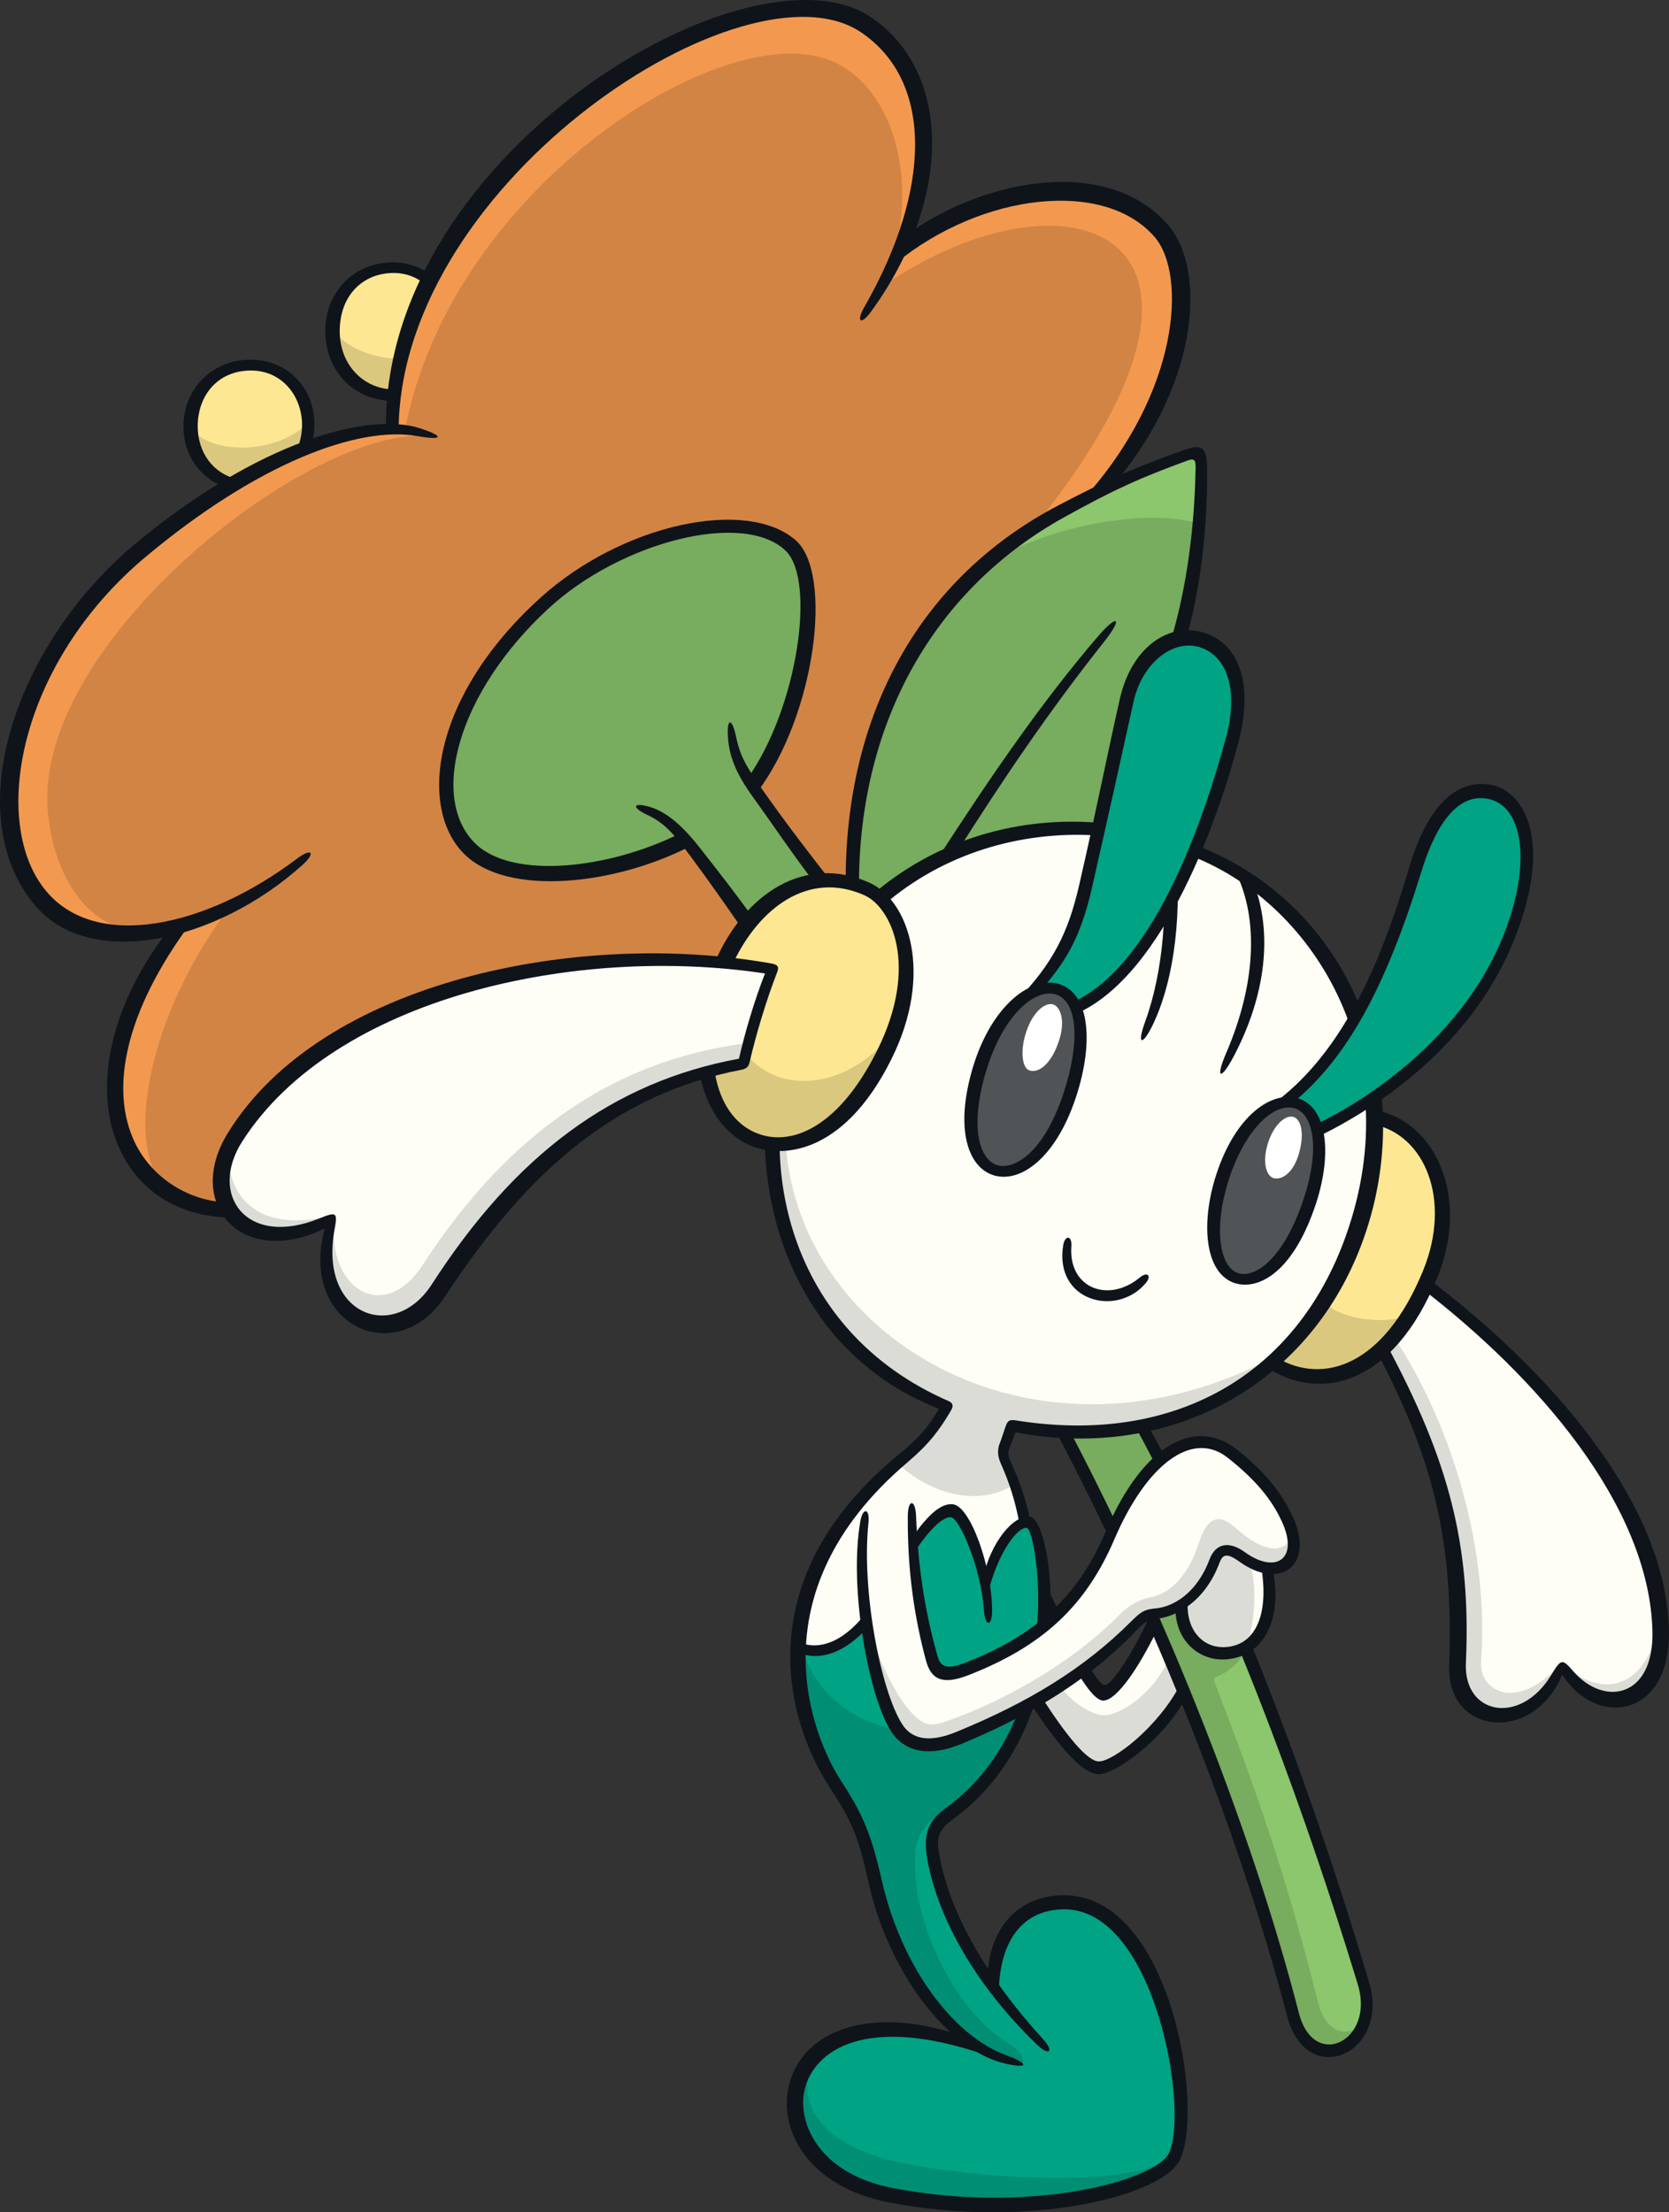 <?xml version="1.0" encoding="UTF-8"?>
<!-- Created with Inkscape (http://www.inkscape.org/) -->
<svg version="1.1" viewBox="0 0 67.643 89.652" xmlns="http://www.w3.org/2000/svg">
 <rect x="0" y="0" width="67.643" height="89.652" fill="#333333" stroke="none"/>
 <path d="m9.22 49.027 22.405-7.341 4.473-7.214 8.65-14.602c2.91-3.8 3.969-8.65 2.406-10.425-1.563-1.771-5.447-2.783-10.633 0.508 2.148-4.77 0.169-8.315-1.859-9.286-4.343-2.079-18.148 5.043-18.779 16.627-6.16 0.631-13.54 6.545-15.103 12.281-1.517 5.555 1.255 9.305 6.283 8.019-2.991 4.416-4.046 10.594 2.156 11.434" fill="#f3994f"/>
 <path d="m32.375 66.834c0.115-2.556 1.351-5.27 4.25-7.734 0.859-0.731 1.274-1.301 1.752-2.11-6.598-2.699-8.304-9.952-6.244-15.461 2.398-6.418 9.232-9.648 16.084-7.122 5.986 2.202 9.047 9.008 6.649 15.753-2.11 5.929-7.696 8.758-13.847 7.638-0.108 0.296-0.185 0.516-0.273 0.735-0.096 0.219-0.119 0.416-0.008 0.678 0.339 0.805 0.62 1.64 0.812 2.495-0.412-0.027-1.24 1.032-1.571 2.452-0.296-1.455-1.001-2.907-1.386-2.941-0.608-0.058-1.54 1.151-2.448 2.803-1.193 2.183-2.217 3.157-3.769 2.814" fill="#FFFEF6"/>
 <path d="m43.184 77.099c-1.983-0.035-2.941 1.459-2.926 3.419-1.278-1.756-2.079-3.503-2.398-4.997-0.177-0.828-0.131-1.474 0.624-2.021 5.193-3.753 3.73-11.676 3.195-11.788-0.574-0.119-1.436 1.136-1.748 2.606-0.285-1.601-1.036-3.072-1.336-3.103-0.477-0.05-1.582 1.174-2.568 3.084-1.105 2.129-2.379 2.968-3.653 2.533-0.085 1.956 0.481 3.823 1.459 5.413 0.928 1.517 1.301 2.406 1.64 3.969 0.624 2.891 2.452 5.686 4.304 6.81-4.581-1.605-6.906-0.354-7.457 1.478-0.45 1.494 0.585 3.85 3.784 4.466 5.355 1.039 10.876-0.269 11.507-1.586 0.859-1.794-0.316-10.209-4.427-10.283" fill="#00A384"/>
 <path d="m56.026 54.661c2.025 3.854 3.099 7.453 3.099 12.739 0 2.718 2.83 2.918 4.189-0.004 1.259 2.337 3.996 2.033 3.981-1.313-0.02-5.093-4.993-10.806-9.509-14.071-0.397 0.989-0.962 1.782-1.759 2.649" fill="#FFFEF6"/>
 <path d="m51.545 55.228c2.106 1.321 4.785 0.4 6.429-3.599 1.19-2.895 0.162-5.844-2.298-6.371 0.127 2.799-1.174 7.542-4.131 9.971" fill="#FEE792"/>
 <path d="m47.97 68.516c-0.824 1.54-2.776 3.13-3.426 3.13-0.604 0-1.651-1.324-2.679-2.884 0.242-1.012 0.539-2.61 0.458-4.127 0.951 1.925 2.029 4 2.406 4 0.377 0 1.474-1.648 2.094-2.987 0.362 0.935 0.631 1.609 1.147 2.868" fill="#FFFEF6"/>
 <path d="m42.939 57.751c4.177 7.873 7.619 16.777 9.463 23.884 0.716 2.745 3.707 1.501 2.864-1.247-2.533-8.265-5.836-16.893-9.216-22.991" fill="#8CC66D"/>
 <path d="m34.544 35.79c-0.046-7.661 3.915-12.612 8.531-15.079 1.852-0.993 3.249-1.621 4.982-2.252 0.381-0.142 0.681 0.02 0.662 0.585-0.053 1.875-0.266 4.554-0.978 6.829-1.151 0.293-1.817 1.167-2.106 2.572-0.346 1.663-0.662 3.426-1.101 5.166-2.329-0.293-5.632 0.269-8.839 2.741-0.443-0.32-0.712-0.466-1.151-0.562" fill="#8CC66D"/>
 <path d="m17.454 11.338c-1.89-1.29-3.738 0.093-3.892 1.463-0.158 1.397 0.358 3.084 2.498 3.241 0.023-1.463 0.631-3.284 1.394-4.704" fill="#FEE792"/>
 <path d="m9.374 19.552c-1.933-0.554-2.298-3.434-0.427-4.5 1.936-1.105 4.327 0.97 3.396 3.061-1.032 0.404-1.909 0.832-2.968 1.44" fill="#FEE792"/>
 <path d="m42.048 21.186c9.339-11.703 1.394-14.764-6.175-9.659 1.659-4.37 0.146-8.327-2.441-9.159-4.558-1.467-15.218 5.486-17.02 15.072 0.258 0.012 0.72 0.135 1.063 0.231-4.816-0.508-16.034 8.312-15.545 15.106 0.204 2.799 1.759 5.016 3.838 4.924 1.066-0.05 2.564-0.539 3.63-1.055-3.503 4.531-4.497 10.225-2.464 11.684 0.82 0.589 1.509 0.731 2.314 0.693-0.624-1.321-0.173-2.895 1.655-4.627 4.038-3.819 10.718-6.221 18.548-5.324 0.955-2.668 3.176-3.796 5.078-3.257-0.281-4.677 2.021-11.237 7.519-14.629" fill="#d28445"/>
 <path d="m31.845 46.365c0.554 8.027 10.329 13.728 19.895 8.569-2.606 2.753-7.087 3.673-10.698 2.957-0.15 0.277-0.227 0.443-0.296 0.643-0.077 0.2-0.053 0.485 0.05 0.716 0.185 0.404 0.223 0.423 0.37 0.862-1.54 1.066-3.599 0.331-4.762-0.793 0.939-0.789 1.494-1.336 1.936-2.291-5.193-2.633-6.929-6.109-7.057-10.652z" fill="#DCDCD6"/>
 <path d="m32.435 66.663c1.301 4.189 6.321 4.189 9.216 2.51-0.624 1.802-1.709 3.138-3.442 4.254-1.082 0.697-1.197 1.29-1.097 2.703 0.15 2.137 1.601 5.32 3.707 6.652 0.458 0.289 0.712 0.554 0.627 0.862-2.937-0.747-5.128-3.53-6.171-8.215-0.242-1.101-0.67-1.948-1.224-2.841-1.321-2.129-1.786-4.015-1.617-5.925" fill="#008F74"/>
 <path d="m32.747 84.094c-0.269 1.929 1.409 3.145 4.269 3.65 4.335 0.758 9.817 0.758 10.575-0.539-0.096 1.055-3.195 2.156-7.322 2.156-7.684 0-8.731-3.295-7.522-5.266" fill="#008F74"/>
 <g fill="#78AC5E">
  <path d="m50.492 66.845c-0.227 0.493-0.647 0.885-1.151 1.086-0.131 0.05-0.173 0.104-0.119 0.239 1.617 4.189 2.864 7.657 4.2 12.989 0.304 1.232 1.224 1.505 1.879 0.766-0.578 1.628-2.371 1.555-2.883-0.327-1.005-3.673-3.692-12.388-5.748-16.184 0.397-0.008 0.882-0.142 1.24-0.412-0.05 1.313 0.847 2.364 2.583 1.844"/>
  <path d="m46.259 57.811c0.227 0.389 0.454 0.797 0.72 1.336-0.72 0.685-1.471 1.871-1.848 2.776-0.647-1.228-1.297-2.579-2.025-3.915 1.055 0.104 2.056 0.065 3.153-0.196"/>
  <path d="m30.518 31.793c2.271-3.114 2.853-8.435 1.551-9.69-1.936-1.859-7.122-0.354-9.986 2.325-4.162 3.896-4.908 8.158-3.061 9.967 1.713 1.679 5.852 1.028 8.72-0.4 0.774 0.932 1.748 2.241 2.587 3.473 0.693-0.935 1.925-1.775 3.007-1.798-1.255-1.578-2.063-2.676-2.818-3.877"/>
  <path d="m39.962 22.855c2.914-1.748 6.833-2.225 8.666-1.617-0.135 1.698-0.373 2.864-0.878 4.612-1.059 0.293-1.852 1.193-2.198 2.837-0.346 1.64-0.712 3.338-1.059 4.928-3.473-0.239-6.679 0.847-8.877 2.81-0.32-0.346-0.639-0.504-1.086-0.612-0.085-5.351 2.279-10.31 5.432-12.958"/>
 </g>
 <g fill="#DBC87F">
  <path d="m53.616 52.732c0.693 0.751 2.583 1.005 3.665 0.504-1.952 2.687-4.046 3.095-5.74 1.971 0.697-0.631 1.432-1.478 2.075-2.475"/>
  <path d="m13.476 13.259c0.377 0.816 1.782 1.321 2.726 1.259-0.146 0.543-0.169 0.962-0.189 1.486-1.717 0-2.556-1.486-2.537-2.745"/>
  <path d="m7.735 17.368c0.986 1.193 3.75 0.92 4.754-0.273 0 0.231-0.023 0.627-0.061 0.882-1.444 0.712-2.094 1.005-2.999 1.613-1.193-0.397-1.694-1.467-1.694-2.221"/>
 </g>
 <g fill="#DCDCD6">
  <path d="m56.477 54.149c2.475 3.75 3.877 8.824 3.55 13.17-0.096 1.255 1.49 2.048 3.191 0.135-1.201 3.064-4.231 2.279-4.096-0.154 0.246-4.381-0.731-7.957-3.107-12.635z"/>
  <path d="m63.342 67.413c1.594 1.555 3.592 0.989 3.884-1.925 0.466 3.084-1.933 4.677-3.915 1.983z"/>
  <path d="m42.966 68.328c0.462 0.678 1.297 1.159 1.74 1.182 0.647 0.035 2.079-0.87 2.676-2.333 0.289 0.708 0.235 0.566 0.589 1.34-1.19 1.998-2.883 3.176-3.426 3.13-0.543-0.046-1.894-1.586-2.522-2.749 0.562-0.3 0.547-0.335 0.943-0.57"/>
 </g>
 <g fill="#0f141b">
  <path d="m43.09 50.467c0.073-0.435 0.366-0.4 0.331 0.035-0.123 1.728 1.524 2.31 2.772 1.27 0.308-0.258 0.5-0.073 0.239 0.231-1.19 1.397-3.707 0.724-3.342-1.536"/>
  <path d="m41.157 58.046c-0.061 0.162-0.158 0.427-0.219 0.57-0.077 0.185-0.104 0.32-0.008 0.535 0.431 0.962 0.674 1.675 0.847 2.579l-0.454 0.035c-0.181-0.928-0.377-1.59-0.774-2.487-0.15-0.343-0.108-0.612-0.015-0.828 0.058-0.139 0.162-0.481 0.219-0.639 0.085-0.235 0.15-0.293 0.42-0.25 6.36 1.02 11.349-1.779 13.378-7.492 2.595-7.295-1.386-13.59-6.425-15.441-5.844-2.156-13.089 0.02-15.699 7.006-2.025 5.424-0.481 12.311 6.013 15.141 0.169 0.073 0.223 0.185 0.1 0.389-0.485 0.824-0.897 1.363-1.771 2.106-6.294 5.351-3.784 11.191-2.703 12.862 0.87 1.336 1.236 2.148 1.663 4.031 0.797 3.526 2.883 6.337 5.074 7.134 0.966 0.354 0.843 0.543-0.085 0.323-2.398-0.57-4.766-3.865-5.521-7.349-0.423-1.944-0.739-2.568-1.586-3.865-1.759-2.706-3.365-8.423 2.864-13.505 0.797-0.647 1.213-1.163 1.578-1.813-6.51-2.518-8.312-10.163-6.248-15.688 2.471-6.618 9.555-9.771 16.488-7.218 6.51 2.394 9.251 9.609 6.972 16.015-2.075 5.836-7.711 9.051-14.109 7.85"/>
  <path d="m47.616 34.175c0.312 2.649 0.015 5.467-0.897 7.361-0.427 0.874-0.651 0.808-0.308-0.131 0.739-2.021 0.966-4.739 0.639-7.368z"/>
  <path d="m50.778 35.722c0.824 2.029 0.535 4.604-0.781 7.095-0.527 0.993-0.754 0.909-0.3-0.146 1.167-2.703 1.359-5.394 0.362-7.376z"/>
  <path d="m32.409 66.565c1.066 0.416 2.337-0.308 3.442-2.371 1.24-2.317 2.09-3.307 2.768-3.234 0.712 0.073 1.59 2.568 1.59 4.293 0.004 0.678-0.281 0.681-0.331 0.008-0.119-1.732-0.989-3.734-1.332-3.773-0.316-0.043-1.109 0.512-2.368 2.945-1.193 2.314-2.729 3.007-3.815 2.537z"/>
  <path d="m41.62 61.92c-0.35-0.081-1.213 1.02-1.594 2.726l-0.173-0.751c0.308-1.382 1.216-2.522 1.894-2.429 0.978 0.135 2.117 8.469-3.126 12.261-0.712 0.512-0.678 0.882-0.489 1.748 0.485 2.279 1.967 4.777 4.127 7.145 0.493 0.539 0.254 0.712-0.239 0.231-2.24-2.16-3.877-4.777-4.393-7.276-0.216-1.047-0.146-1.686 0.685-2.287 5.016-3.63 3.715-11.276 3.307-11.368"/>
  <path d="m40.394 83.434c-5.02-1.859-7.264-0.493-7.75 1.12-0.4 1.328 0.443 3.515 3.526 4.112 5.578 1.086 10.718-0.296 11.218-1.432 0.801-1.813-0.593-9.794-4.204-9.859-1.809-0.02-2.703 1.378-2.703 3.453l-0.458-0.57c0-2.037 1.197-3.496 3.176-3.453 4.246 0.093 5.617 8.562 4.631 10.706-0.693 1.501-6.179 2.83-11.792 1.744-3.28-0.635-4.558-2.957-4.038-4.847 0.608-2.198 3.422-3.203 7.184-1.836z"/>
  <path d="m48.049 68.806c-0.843 1.64-2.814 3.091-3.511 3.091-0.743 0-1.775-1.359-2.764-2.841l0.45-0.266c0.955 1.482 1.829 2.591 2.314 2.591 0.57 0 2.371-1.359 3.292-3.107z"/>
  <path d="m46.894 66.058c-0.72 1.482-1.628 2.857-2.183 2.857-0.601 0-1.694-2.31-2.452-3.842l0.061-0.982c0.997 2.075 2.133 4.162 2.433 4.2 0.25 0.031 1.047-1.063 1.879-2.86z"/>
  <path d="m46.507 57.738c3.103 5.513 6.317 13.682 8.978 22.579 0.878 2.933-2.533 4.396-3.318 1.39-1.917-7.349-5.424-16.223-9.378-23.707l0.593 0.031c3.919 7.468 7.376 16.227 9.259 23.541 0.608 2.371 3.084 1.128 2.394-1.136-2.699-8.862-5.99-17.062-9.016-22.617z"/>
  <path d="m55.706 44.983c2.456 0.416 3.881 3.519 2.552 6.776-1.798 4.427-4.808 5.085-6.976 3.619l0.477-0.35c1.856 1.086 4.316 0.362 5.913-3.526 1.186-2.895 0.058-5.521-1.998-5.932z"/>
  <path d="m57.883 51.818-0.181 0.458c4.531 3.507 9.139 8.689 9.27 13.821 0.069 2.695-1.944 3.08-3.199 1.64-0.466-0.531-0.497-0.524-0.905 0.146-1.251 2.056-3.553 1.613-3.457-0.489 0.216-4.785-0.685-8.192-3.211-12.904l-0.377 0.331c2.371 4.52 3.08 7.815 2.91 12.673-0.104 2.853 3.449 3.161 4.581 0.37 1.413 2.202 4.369 1.713 4.327-1.713-0.061-5.328-5.001-10.737-9.759-14.333"/>
  <path d="m30.3 31.541c2.021-2.849 2.783-8.031 1.54-9.224-1.698-1.632-6.664-0.373-9.605 2.337-3.703 3.415-4.851 7.711-2.96 9.54 1.524 1.471 5.455 1.001 8.277-0.416l0.4 0.527c-3.041 1.559-7.364 2.04-9.124 0.316-1.894-1.856-1.344-6.398 3.072-10.394 3.311-2.995 8.362-4.069 10.348-2.333 1.536 1.344 0.801 7.076-1.559 10.209z"/>
  <path d="m30.15 37.743c-0.874-1.263-1.328-1.909-2.164-3.045-0.762-1.024-1.116-1.378-1.782-1.69-0.631-0.3-0.539-0.508 0.131-0.308 0.708 0.212 1.34 0.781 2.04 1.671 0.916 1.167 1.451 1.863 2.164 2.841z"/>
  <path d="m30.901 32.002c0.897 1.282 1.983 2.699 2.818 3.761l-0.678 0.046c-0.797-1.02-1.725-2.402-2.529-3.515-0.708-0.982-0.955-1.675-1.005-2.379-0.065-0.824 0.158-0.862 0.327-0.05 0.15 0.705 0.335 1.093 1.066 2.137"/>
  <path d="m34.274 35.79c-0.027-6.903 3.034-12.388 8.635-15.318 1.867-0.978 3.03-1.509 5.001-2.21 0.774-0.277 1.005-0.2 1.012 0.72 0.02 3.03-0.4 5.351-0.851 6.906l-0.624 0.093c0.512-1.698 0.955-4.035 1.009-7.006 0.008-0.346-0.053-0.416-0.35-0.304-1.89 0.697-2.864 1.12-4.955 2.279-5.213 2.876-8.35 8.235-8.338 14.964z"/>
  <path d="m37.924 34.91c2.306-3.573 4.331-6.498 6.564-9.108 0.816-0.955 1.043-0.778 0.258 0.208-2.21 2.783-4.088 5.563-5.952 8.504z"/>
  <path d="m12.04 18.21c0.62-1.471-0.242-3.195-1.867-3.195-1.324 0-2.144 0.978-2.16 2.229-0.008 1.089 0.62 1.948 1.601 2.171l-0.512 0.323c-1.024-0.381-1.679-1.324-1.667-2.483 0.015-1.486 1.147-2.679 2.722-2.679 1.802 0 2.957 1.64 2.475 3.419z"/>
  <path d="m17.307 11.586c-0.339-0.312-0.789-0.52-1.347-0.524-1.247 0-2.167 0.897-2.191 2.302-0.027 1.382 0.935 2.398 2.179 2.418l-0.061 0.462c-1.598-0.023-2.733-1.27-2.703-2.899 0.023-1.501 1.147-2.714 2.753-2.714 0.631 0.008 1.17 0.223 1.601 0.558z"/>
  <path d="m9.453 49.335c-2.094 0.02-3.75-0.986-4.57-2.699-1.159-2.402-0.481-5.932 2.09-9.128l0.774-0.127c-2.733 3.676-3.295 6.814-2.279 8.924 0.639 1.321 2.013 2.325 3.692 2.425z"/>
  <path d="m1.431 36.702c-3.161-3.727-0.762-10.652 4.046-14.66 4.993-4.154 9.436-5.359 11.534-4.689 1.016 0.327 0.959 0.504-0.093 0.32-2.425-0.427-6.479 1.109-10.991 4.874-5.186 4.323-6.371 10.833-4.038 13.586 2.021 2.387 6.421 1.478 10.159-1.344 0.589-0.443 0.758-0.231 0.212 0.262-3.488 3.141-8.612 4.273-10.829 1.651"/>
  <path d="m15.641 17.33c-0.077-11.16 14.837-19.949 19.688-16.615 3.265 2.241 3.265 7.364-0.012 11.896-0.424 0.589-0.639 0.447-0.277-0.185 2.706-4.724 2.803-9.132-0.146-11.118-4.62-3.118-18.59 5.959-18.737 16.023z"/>
  <path d="m36.698 9.545c3.326-2.402 8.281-3.184 10.652-0.416 1.621 1.898 1.17 6.66-2.379 10.698l-1.078 0.416c3.958-4.381 4.189-9.135 2.914-10.625-2.021-2.371-6.999-1.813-10.506 1.051z"/>
 </g>
 <path d="m41.793 40.215c1.305-1.513 1.84-2.633 2.198-4.254 0.689-3.061 1.251-5.728 1.667-7.588 0.416-1.863 1.79-2.841 3.061-2.425 1.274 0.416 1.771 2.029 1.224 4.038-1.005 3.7-3.122 9.355-6.329 10.837-0.285-0.743-0.882-1.024-1.821-0.608" fill="#00A384"/>
 <path d="m52.082 44.66c2.552-2.048 4.169-5.601 5.278-9.386 0.67-2.283 1.698-3.576 3.157-3.157 1.374 0.393 1.621 2.445 1.105 4.408-1.205 4.55-4.851 7.634-8.231 9.293-0.142-0.816-0.751-1.228-1.309-1.159" fill="#00A384"/>
 <path d="m42.864 40.102c-0.989-0.327-2.514 0.889-3.222 3.249-0.735 2.448-0.154 3.8 0.693 4.073 0.851 0.273 2.225-0.608 3.03-3.061 0.716-2.187 0.47-3.942-0.5-4.262" fill="#505456"/>
 <path d="m52.564 44.726c-0.924-0.289-2.306 0.735-3.026 2.957-0.751 2.317-0.235 3.854 0.578 4.112 0.82 0.266 2.09-0.597 2.914-2.933 0.735-2.09 0.473-3.842-0.466-4.135" fill="#505456"/>
 <path d="m42.691 40.705c-0.262-0.093-0.758 0.193-1.059 0.997-0.312 0.839-0.208 1.551 0.065 1.667 0.339 0.142 0.862-0.169 1.193-1.105 0.335-0.939 0.061-1.467-0.2-1.559" fill="#fff"/>
 <path d="m52.421 45.262c-0.366-0.096-0.839 0.4-1.043 1.101-0.235 0.781-0.031 1.286 0.219 1.374 0.323 0.108 0.832-0.173 1.063-1.047 0.239-0.897 0.008-1.359-0.239-1.428" fill="#fff"/>
 <path d="m35.161 36.042c1.752 0.778 2.075 3.827 0.681 6.649-1.617 3.261-3.753 4.269-5.474 3.376-1.948-1.009-2.418-4.242-0.843-7.345 1.386-2.741 3.703-3.538 5.636-2.679" fill="#FEE792"/>
 <g fill="#FFFEF6">
  <path d="m13.461 49.354c-1.27 4.038 2.46 5.702 4.273 2.872 3.561-5.551 7.565-8.196 12.385-9.124 0.335-0.959 0.874-2.61 1.186-3.838-7.75-1.317-17.974 0.835-21.751 6.833-1.675 2.668 0.543 5.182 3.908 3.257"/>
  <path d="m35.033 61.674c-0.281 2.51 0.381 6.899 1.305 8.354 0.477 0.754 1.432 0.866 2.549 0.404 2.718-1.12 5.043-2.522 7.111-4.589 0.312-0.312 0.477-0.408 0.824-0.443 0.805-0.073 1.863-0.701 2.406-2.144 0.162-0.443 0.643-0.497 1.101-0.166 1.401 1.005 2.687 0.366 1.89-1.432-0.493-1.12-1.34-2.021-2.294-2.776-1.401-1.105-3.438-0.135-4.939 3.361-1.113 2.599-2.907 4.289-5.821 5.417-0.735 0.285-1.232 0.181-1.394-0.439-0.424-1.598-0.778-3.692-0.808-5.786-0.023-1.382-1.752-1.355-1.929 0.239"/>
  <path d="m47.879 65.033c-0.069 1.155 0.754 2.056 1.79 1.986 1.444-0.096 2.056-1.648 1.663-3.496-0.343-0.073-0.72-0.212-1.036-0.447-0.516-0.381-0.835-0.262-1.016 0.135-0.354 0.778-0.789 1.417-1.401 1.821"/>
 </g>
 <path d="m36.157 41.899c-1.933 2.329-4.608 2.418-5.894 0.843l-0.131 0.331c-0.574 0.127-1.051 0.277-1.451 0.385 0.108 1.139 0.824 2.46 2.144 2.81 1.917 0.508 4.196-1.282 5.332-4.37" fill="#DBC87F"/>
 <g fill="#DCDCD6">
  <path d="m9.25 47.115c0.285 1.875 1.663 2.753 4.273 2.148l-0.012 0.069c-1.89 1.471-5.259 0.535-4.262-2.217"/>
  <path d="m13.521 49.465c-0.181 2.968 2.121 4.096 3.607 1.802 3.014-4.658 7.195-8.289 13.27-9.008l-0.269 0.816c-5.625 1.039-9.466 4.577-12.358 9.07-1.513 2.352-5.474 1.998-4.373-2.645 0.053-0.243 0.139-0.266 0.123-0.035"/>
  <path d="m37.45 69.812c0.231 0.119 0.524 0.073 0.909-0.061 2.602-0.897 5.343-2.595 7.006-4.312 0.37-0.385 0.87-0.643 1.236-0.705 0.939-0.162 1.609-1.051 1.979-2.183 0.354-1.105 0.824-1.244 1.524-0.612 1.267 1.143 2.183 0.993 2.264 0.065 0.412 1.671-0.882 1.898-2.083 1.047-0.539-0.381-0.924-0.246-1.063 0.196-0.308 0.966-1.228 1.998-2.341 2.144-0.377 0.046-0.658 0.196-0.905 0.439-1.802 1.763-4.412 3.711-7.468 4.7-1.251 0.404-2.04-0.061-2.275-0.635-0.377-0.912-0.835-2.252-0.909-3.557 0 0 0.955 2.864 2.125 3.473"/>
  <path d="m50.62 63.255c0.323 0.874 0.285 2.302-0.088 3.438-1.097 0.801-2.718-0.038-2.676-1.671 0.658-0.273 1.07-1.047 1.305-1.717 0.239-0.674 0.724-0.62 1.459-0.05"/>
 </g>
 <g fill="#0f141b">
  <path d="m36.108 70.151c-0.905-1.428-1.713-5.79-1.24-8.5 0.1-0.578 0.389-0.531 0.331 0.05-0.293 2.71 0.485 6.787 1.363 8.169 0.385 0.608 1.086 0.778 2.225 0.304 2.899-1.193 5.139-2.549 7.049-4.458 0.408-0.408 0.554-0.497 0.993-0.535 0.716-0.065 1.675-0.601 2.198-2.002 0.212-0.562 0.712-0.793 1.428-0.277 1.232 0.889 2.179 0.296 1.524-1.182-0.427-0.97-1.139-1.794-2.221-2.645-1.459-1.151-3.307 0.308-4.589 3.295-1.143 2.668-2.868 4.335-5.952 5.528-1.089 0.42-1.498 0.1-1.69-0.612-0.439-1.648-0.751-3.499-0.735-5.852 0.008-0.693 0.308-0.693 0.335 0 0.088 2.352 0.439 4.169 0.878 5.705 0.115 0.408 0.373 0.527 1.078 0.258 2.857-1.105 4.597-2.676 5.698-5.266 1.636-3.842 3.773-4.6 5.297-3.426 1.201 0.932 1.898 1.821 2.352 2.841 0.828 1.871-0.531 2.941-2.21 1.732-0.512-0.37-0.674-0.273-0.797 0.058-0.578 1.544-1.725 2.191-2.575 2.268-0.277 0.023-0.481 0.146-0.708 0.385-1.89 2.002-4.25 3.476-7.191 4.689-1.182 0.489-2.252 0.4-2.841-0.527"/>
  <path d="m48.142 64.875c-0.096 1.151 0.597 1.94 1.54 1.871 1.244-0.081 1.763-1.394 1.424-3.303l0.466 0.112c0.439 2.056-0.346 3.588-1.898 3.692-1.078 0.069-2.071-0.766-2.033-2.137z"/>
  <path d="m29.95 42.903c-5.109 0.943-9.058 3.884-12.454 9.151-1.517 2.348-4.566 1.282-3.942-2.198 0.127-0.712 0.115-0.774-0.608-0.481-2.964 1.205-4.512-0.962-3.126-3.122 3.727-5.821 13.505-7.969 21.185-6.803-0.416 1.051-0.82 2.41-1.055 3.453m1.321-3.857c-7.815-1.39-18.244 0.697-22.044 6.88-1.775 2.891 0.616 5.497 3.934 3.854-1.07 3.996 2.945 5.713 4.878 2.756 3.392-5.174 6.983-8.219 12.015-9.185 0.181-0.035 0.285-0.115 0.323-0.293 0.266-1.139 0.67-2.498 1.12-3.657 0.093-0.231 0.012-0.312-0.227-0.354"/>
  <path d="m39.966 43.405c-0.666 2.217-0.3 3.569 0.447 3.811 0.647 0.204 1.879-0.435 2.699-2.937 0.662-2.021 0.578-3.684-0.312-3.977-0.797-0.266-2.125 0.754-2.833 3.103m0.281 4.215c-1.005-0.327-1.571-1.852-0.816-4.373 0.77-2.545 2.398-3.73 3.522-3.361 1.197 0.397 1.39 2.341 0.654 4.574-0.816 2.479-2.268 3.515-3.361 3.161"/>
  <path d="m49.808 47.786c-0.635 1.96-0.389 3.561 0.373 3.807 0.624 0.204 1.759-0.454 2.591-2.818 0.808-2.314 0.404-3.642-0.289-3.857-0.839-0.258-2.013 0.835-2.676 2.868m0.239 4.212c-1.209-0.389-1.401-2.402-0.754-4.393 0.778-2.398 2.248-3.426 3.33-3.091 1.186 0.37 1.401 2.31 0.651 4.446-0.978 2.799-2.402 3.307-3.226 3.037"/>
  <path d="m43.481 40.613c3.449-1.559 5.463-7.965 6.202-10.706 0.5-1.836 0.119-3.292-1.043-3.673-1.093-0.358-2.352 0.635-2.699 2.202-0.416 1.89-1.005 4.558-1.69 7.561-0.458 2.01-1.082 3.018-2.075 4.138l-1.028 0.477c1.578-1.598 2.164-2.903 2.587-4.735 0.678-2.933 1.197-5.574 1.655-7.569 0.477-2.098 2.01-3.126 3.434-2.66 1.371 0.447 1.994 2.021 1.374 4.404-0.751 2.903-2.964 9.409-6.552 11.018z"/>
  <path d="m53.323 45.57c2.133-1.005 6.826-4.004 8.081-9.124 0.52-2.156 0.096-3.734-0.974-4.042-1.078-0.304-2.083 0.516-2.829 2.937-1.444 4.681-2.987 7.495-5.159 9.312l-0.828 0.073c2.448-1.817 4.115-4.866 5.49-9.547 0.878-2.983 2.275-3.676 3.511-3.326 0.955 0.273 2.04 1.705 1.247 4.739-1.467 5.59-6.333 8.443-8.45 9.474z"/>
  <path d="m28.977 38.982c1.224-2.81 3.665-4.366 6.252-3.215 1.598 0.708 2.626 3.676 0.905 7.141-1.998 4.035-4.654 4.077-5.902 3.43-1.016-0.527-1.64-1.571-1.871-2.837l0.597-0.115c0.169 1.113 0.67 2.01 1.505 2.441 1.359 0.708 3.426 0.096 5.101-3.284 1.698-3.434 0.543-5.786-0.531-6.263-2.291-1.02-4.277 0.543-5.32 2.749z"/>
 </g>
</svg>
